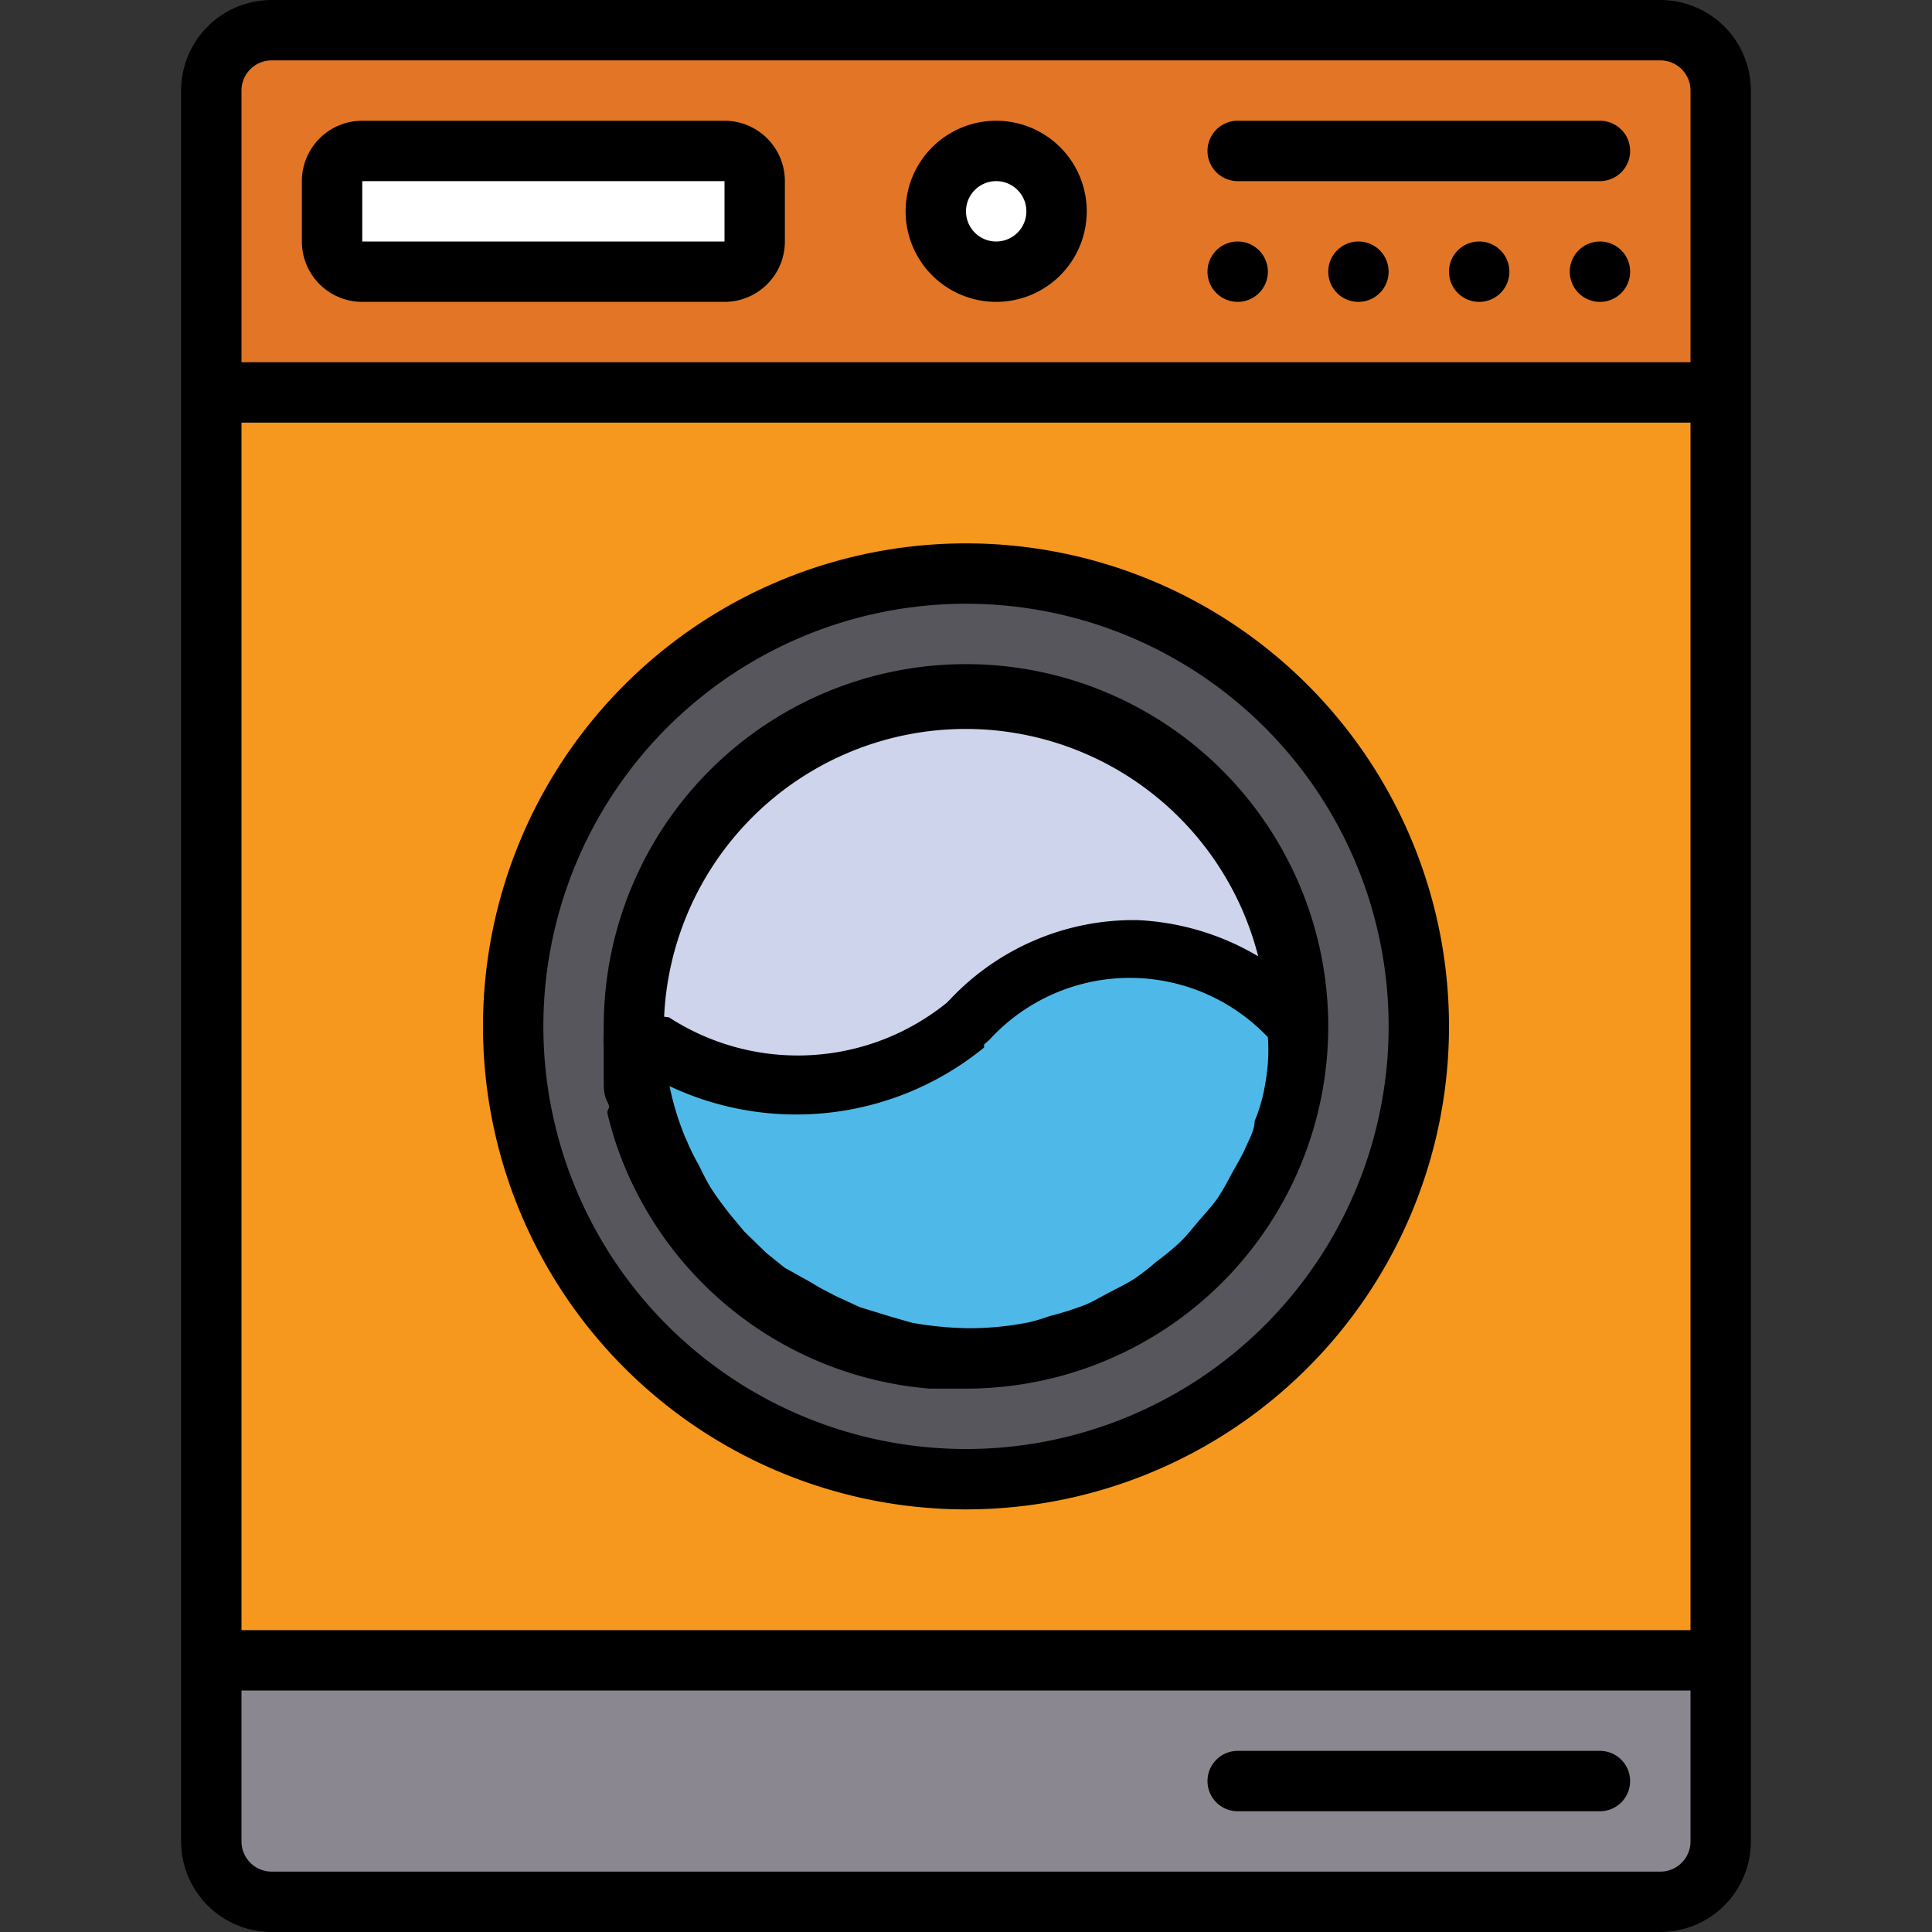 <svg xmlns="http://www.w3.org/2000/svg" data-name="Layer 1" viewBox="0 0 32 32"><rect x="0" y="0" width="32" height="32" fill="#333333" stroke="none"/><rect width="25" height="31" x="3.5" y=".5" fill="#f6981d" rx="1"/><path fill="#e27626" d="M4.5.5h23a1,1,0,0,1,1,1v5a0,0,0,0,1,0,0H3.5a0,0,0,0,1,0,0v-5A1,1,0,0,1,4.5.5Z"/><path fill="#8a8790" d="M3.5,27.5h25a0,0,0,0,1,0,0v3a1,1,0,0,1-1,1H4.5a1,1,0,0,1-1-1v-3A0,0,0,0,1,3.5,27.5Z"/><circle cx="16" cy="17" r="7.5" fill="#58565d"/><circle cx="16" cy="17" r="5.5" fill="#cdd4ec"/><rect width="7" height="2" x="5.5" y="2.5" fill="#fff" rx=".5"/><circle cx="16.5" cy="3.5" r="1" fill="#fff"/><path fill="#4eb9e9" d="M16,17l.08-.09A3.68,3.68,0,0,1,21.5,17h0a5.5,5.5,0,0,1-11,.1l.29.18A4.42,4.42,0,0,0,16,17Z"/><path d="M20.5,30h6a.5.5,0,0,0,0-1h-6a.5.5,0,0,0,0,1ZM16,25a8,8,0,1,0-8-8A8,8,0,0,0,16,25Zm0-15a7,7,0,1,1-7,7A7,7,0,0,1,16,10Zm-.6,13q.3,0,.6,0h0a6,6,0,1,0-6-6v.09h0a2.46,2.46,0,0,0,0,.28c0,.09,0,.19,0,.28s0,.18,0,.27,0,.22.06.33,0,.12,0,.17.07.28.11.42a.08.08,0,0,1,0,0A6,6,0,0,0,15.4,23ZM11,16.84a5,5,0,0,1,9.84-1,4.29,4.29,0,0,0-2-.6,4.17,4.17,0,0,0-3.1,1.31l-.06.06a3.92,3.92,0,0,1-4.6.24Zm.35,2a4.66,4.66,0,0,1-.26-.85,4.92,4.92,0,0,0,5.21-.64l0-.05.09-.08A3.15,3.15,0,0,1,21,17.18a3,3,0,0,1,0,.43,4,4,0,0,1-.07.48,2.67,2.67,0,0,1-.15.48c0,.15-.09.3-.15.44s-.16.3-.24.45-.14.26-.22.38-.22.27-.33.4-.18.22-.28.32a4.35,4.35,0,0,1-.41.34,4.19,4.19,0,0,1-.33.26c-.15.1-.32.18-.49.27s-.23.13-.35.18a5.26,5.26,0,0,1-.6.19,3.18,3.18,0,0,1-.33.1,5.15,5.15,0,0,1-1,.1h0a5.87,5.87,0,0,1-.94-.09l-.35-.1-.52-.16-.41-.19c-.13-.07-.26-.13-.38-.21L13,21l-.31-.25-.36-.35-.25-.3c-.1-.13-.2-.26-.29-.4s-.15-.27-.22-.41A3.39,3.39,0,0,1,11.37,18.88ZM12,2H6A1,1,0,0,0,5,3V4A1,1,0,0,0,6,5h6a1,1,0,0,0,1-1V3A1,1,0,0,0,12,2Zm0,2.5V4H6V3h6V4h0ZM26.5,2h-6a.5.5,0,0,0,0,1h6a.5.5,0,0,0,0-1Zm0,2a.5.5,0,1,0,.5.5A.5.5,0,0,0,26.5,4Zm1-4H4.5A1.5,1.5,0,0,0,3,1.5v29A1.5,1.5,0,0,0,4.5,32h23A1.5,1.5,0,0,0,29,30.5V1.5A1.5,1.5,0,0,0,27.5,0ZM28,30.5a.5.5,0,0,1-.5.5H4.5a.5.5,0,0,1-.5-.5V28H28ZM28,27H4V7H28ZM28,6H4V1.5A.5.5,0,0,1,4.5,1h23a.5.5,0,0,1,.5.5ZM16.5,2A1.5,1.5,0,1,0,18,3.5,1.5,1.5,0,0,0,16.5,2Zm0,2a.5.5,0,1,1,.5-.5A.5.5,0,0,1,16.5,4Zm4,0a.5.5,0,1,0,.5.5A.5.5,0,0,0,20.5,4Zm2,0a.5.5,0,1,0,.5.5A.5.5,0,0,0,22.5,4Zm2,0a.5.5,0,1,0,.5.5A.5.5,0,0,0,24.5,4Z"/></svg>